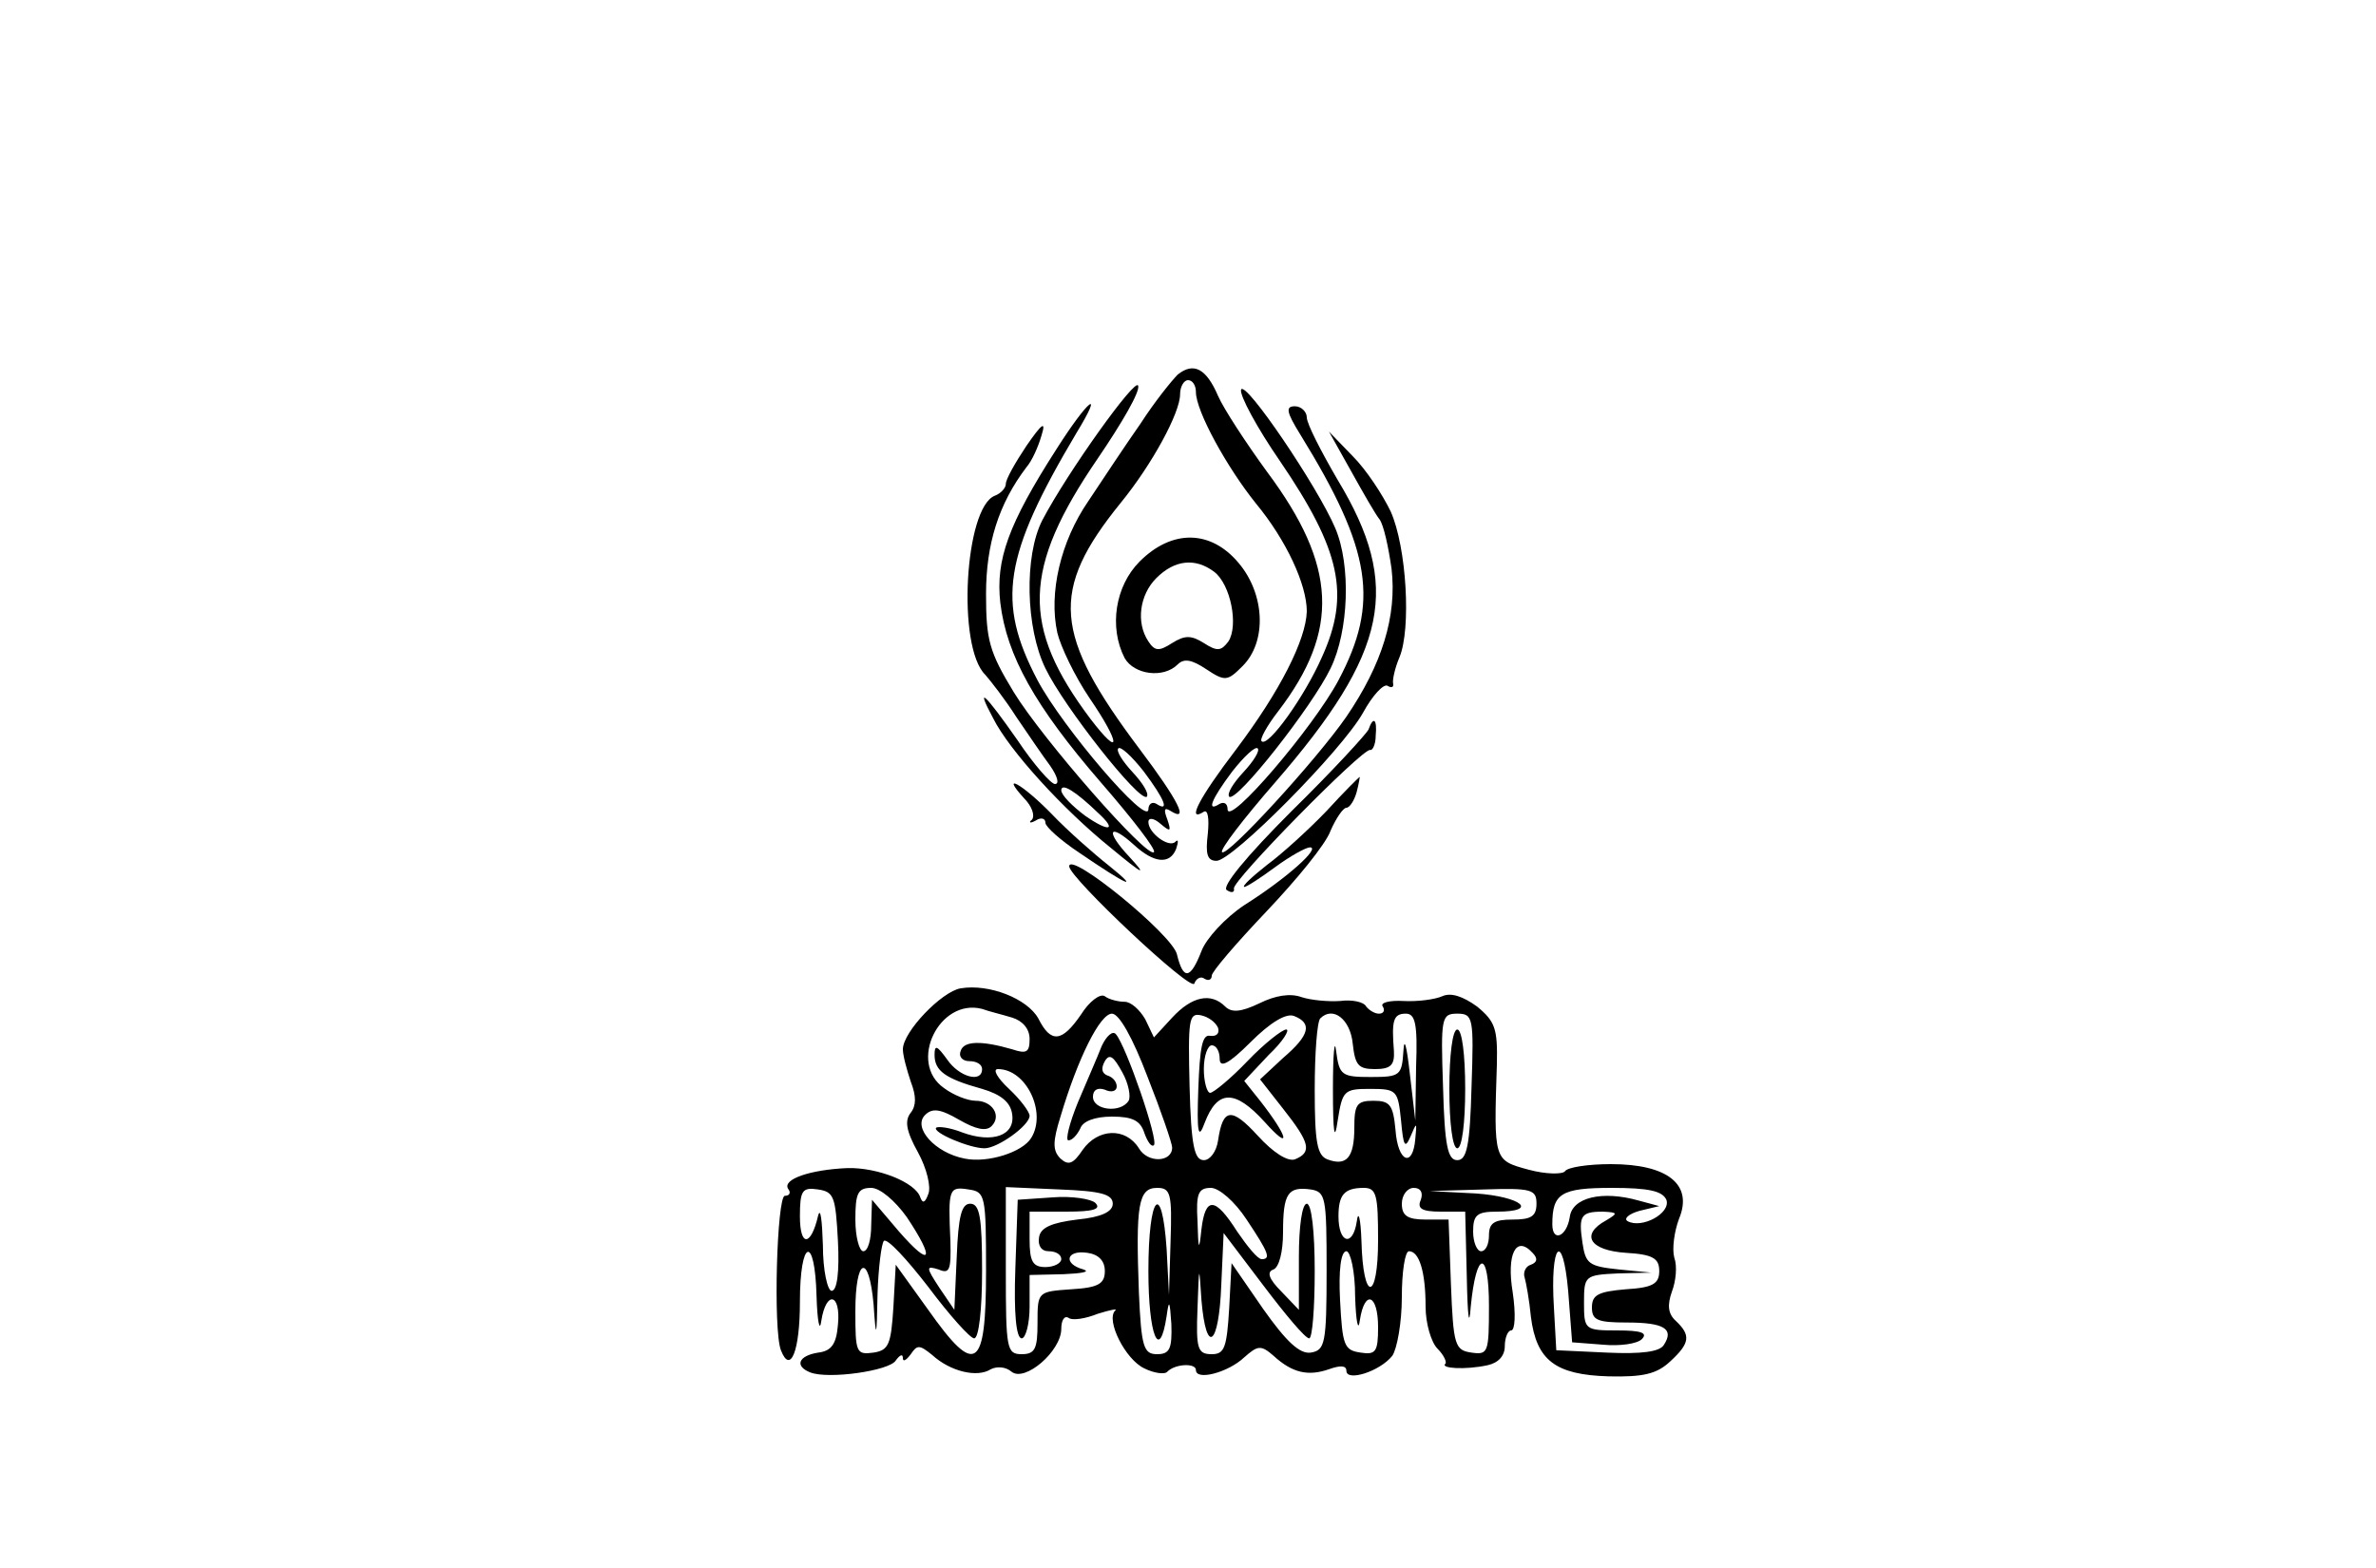 <?xml version="1.0" standalone="no"?>
<!DOCTYPE svg PUBLIC "-//W3C//DTD SVG 20010904//EN"
 "http://www.w3.org/TR/2001/REC-SVG-20010904/DTD/svg10.dtd">
<svg version="1.0" xmlns="http://www.w3.org/2000/svg"
 width="300pt" height="198pt" viewBox="0 0 300 198"
 preserveAspectRatio="xMidYMid meet">
<g transform="translate(0,198) scale(0.1,-0.1)"
fill="#000000" stroke="none">
<path d="M1487 1507 c-7 -7 -29 -34 -47 -62 -19 -27 -48 -71 -66 -98 -35 -51
-50 -116 -39 -166 4 -17 22 -55 41 -83 39 -57 40 -77 1 -26 -88 117 -86 190 9
329 30 44 54 85 51 92 -3 11 -89 -109 -121 -170 -23 -45 -21 -136 4 -187 23
-48 119 -170 128 -162 3 4 -5 17 -18 31 -13 14 -21 27 -18 30 3 3 17 -10 32
-29 27 -36 33 -52 16 -41 -5 3 -10 0 -10 -7 -1 -22 -108 103 -140 163 -52 99
-43 157 49 312 36 59 15 43 -25 -20 -61 -95 -77 -140 -71 -194 8 -67 44 -131
127 -227 40 -46 70 -85 67 -88 -8 -9 -141 143 -177 202 -31 51 -35 66 -35 124
0 63 16 114 51 160 7 8 15 26 19 40 6 19 1 16 -19 -13 -14 -21 -26 -42 -26
-48 0 -5 -6 -12 -14 -15 -38 -15 -48 -191 -12 -226 7 -8 25 -31 39 -53 15 -22
34 -50 43 -62 9 -13 12 -23 6 -23 -5 0 -27 25 -47 55 -42 60 -54 71 -31 28 20
-40 88 -115 149 -164 41 -34 46 -36 23 -11 -31 33 -26 44 6 15 25 -23 45 -25
53 -5 3 9 3 13 -1 9 -8 -8 -34 11 -34 25 0 6 7 5 15 -2 13 -11 14 -10 9 5 -5
13 -4 16 4 11 24 -15 10 13 -39 78 -109 145 -114 200 -24 311 40 49 75 114 75
137 0 10 5 18 10 18 6 0 10 -7 10 -15 0 -24 39 -95 76 -141 38 -46 64 -102 64
-136 -1 -36 -34 -101 -89 -174 -48 -63 -63 -93 -41 -79 5 3 7 -8 5 -28 -3 -25
-1 -34 11 -34 20 0 158 139 185 187 12 22 26 37 31 34 5 -3 8 -2 7 3 -1 4 2
19 8 33 15 36 9 139 -11 184 -10 21 -31 53 -48 70 l-30 31 28 -50 c15 -27 31
-55 36 -61 5 -7 11 -34 15 -62 7 -60 -12 -121 -57 -187 -38 -55 -151 -178
-157 -171 -3 3 27 42 67 88 143 165 160 248 79 382 -21 36 -39 71 -39 79 0 7
-7 14 -15 14 -12 0 -11 -7 7 -36 90 -146 100 -212 48 -310 -32 -60 -139 -185
-140 -163 0 7 -4 10 -10 7 -17 -11 -11 5 16 41 15 19 29 32 32 29 3 -3 -5 -16
-18 -30 -13 -14 -21 -27 -18 -31 9 -8 105 114 128 162 23 47 26 130 6 177 -22
52 -114 188 -119 175 -2 -7 20 -48 49 -90 77 -113 89 -169 53 -248 -22 -50
-68 -114 -76 -106 -3 2 7 20 21 38 78 102 74 184 -14 302 -27 37 -55 80 -62
96 -15 35 -31 43 -51 27z m-100 -554 c24 -22 13 -24 -17 -3 -16 12 -30 26 -30
32 0 10 18 -1 47 -29z"/>
<path d="M1439 1271 c-31 -31 -39 -83 -19 -122 12 -21 49 -26 67 -8 8 8 18 6
36 -6 24 -16 27 -15 46 4 31 31 28 91 -5 130 -35 42 -84 43 -125 2z m94 -13
c21 -16 31 -68 18 -88 -9 -12 -14 -13 -31 -2 -16 10 -24 10 -40 0 -17 -11 -22
-10 -30 2 -16 24 -11 59 10 80 23 23 49 26 73 8z"/>
<path d="M1728 1059 c-2 -5 -45 -52 -97 -103 -58 -58 -89 -96 -82 -100 6 -4
10 -3 9 2 -3 9 162 177 172 175 3 -1 7 7 7 18 2 21 -3 25 -9 8z"/>
<path d="M1675 956 c-22 -23 -56 -54 -75 -68 -19 -15 -32 -27 -29 -28 3 0 20
11 39 25 19 14 39 25 44 25 14 0 -29 -39 -83 -73 -24 -16 -48 -42 -54 -58 -14
-36 -23 -37 -31 -4 -6 25 -136 131 -136 111 0 -14 154 -159 158 -148 2 6 8 10
13 6 5 -3 9 -1 9 4 0 5 31 41 69 81 38 40 75 85 81 102 7 16 16 29 20 29 4 0
10 9 13 20 3 11 4 20 4 19 -1 0 -20 -19 -42 -43z"/>
<path d="M1293 972 c10 -10 14 -22 10 -27 -5 -4 -2 -5 5 -1 6 4 12 3 12 -3 0
-5 19 -22 43 -38 60 -41 78 -49 37 -16 -19 15 -52 44 -72 65 -37 38 -66 54
-35 20z"/>
<path d="M1213 732 c-24 -4 -73 -55 -73 -77 0 -8 5 -26 10 -41 7 -18 7 -30 0
-39 -8 -10 -6 -23 9 -50 11 -20 17 -44 13 -53 -4 -11 -7 -12 -10 -4 -6 19 -54
38 -92 37 -47 -2 -82 -14 -75 -26 4 -5 2 -9 -4 -9 -10 0 -15 -169 -5 -195 12
-31 24 -1 24 61 0 80 19 86 21 7 1 -32 4 -46 6 -31 6 39 25 35 21 -5 -2 -24
-8 -33 -25 -35 -25 -4 -30 -17 -10 -25 23 -9 100 2 108 15 5 7 9 9 9 3 0 -5 4
-3 10 5 8 12 11 12 27 -1 23 -21 57 -29 74 -18 8 4 19 3 26 -3 17 -14 63 26
63 54 0 11 4 17 9 14 5 -4 22 -1 37 5 16 5 26 7 22 4 -12 -12 13 -62 37 -73
12 -6 26 -8 29 -4 10 10 36 11 36 2 0 -14 41 -3 61 16 17 15 21 16 37 2 24
-22 44 -26 70 -17 14 5 22 5 22 -2 0 -14 42 -1 58 19 6 9 12 42 12 74 0 32 4
58 9 58 13 0 21 -26 21 -70 0 -21 7 -45 15 -53 8 -8 12 -17 10 -19 -7 -6 25
-8 53 -2 14 3 22 12 22 24 0 11 4 20 8 20 5 0 6 21 2 48 -8 48 4 73 25 50 7
-7 6 -12 -2 -15 -7 -2 -10 -10 -8 -16 2 -7 6 -29 8 -50 7 -55 31 -73 98 -75
44 -1 61 3 78 19 25 23 26 33 7 51 -10 9 -11 20 -5 37 5 13 7 32 3 43 -3 11 0
33 6 49 18 43 -14 69 -86 69 -29 0 -55 -4 -58 -9 -3 -4 -24 -4 -46 2 -44 12
-44 11 -40 133 1 45 -2 54 -25 73 -18 13 -33 18 -44 13 -9 -4 -31 -7 -49 -6
-17 1 -30 -2 -26 -7 3 -5 1 -9 -5 -9 -5 0 -12 4 -16 9 -3 6 -18 9 -33 7 -15
-1 -37 1 -49 5 -14 5 -33 2 -53 -8 -23 -11 -35 -12 -43 -4 -18 18 -42 13 -67
-14 l-23 -25 -11 23 c-7 12 -18 22 -26 22 -8 0 -20 3 -25 7 -6 4 -20 -7 -30
-23 -24 -35 -38 -37 -54 -5 -14 25 -62 44 -98 38z m65 -37 c13 -4 22 -14 22
-27 0 -17 -4 -19 -22 -13 -38 11 -61 11 -65 -2 -3 -7 2 -13 11 -13 9 0 16 -4
16 -10 0 -18 -29 -10 -44 12 -13 18 -16 19 -16 6 0 -20 13 -30 60 -43 24 -7
36 -17 38 -32 4 -27 -25 -37 -63 -23 -15 6 -30 8 -33 6 -5 -6 42 -26 61 -26
17 0 57 29 57 41 0 5 -12 21 -26 34 -15 14 -21 25 -14 25 36 0 62 -55 42 -87
-11 -18 -55 -32 -84 -26 -37 7 -66 39 -50 55 9 9 19 8 43 -6 21 -12 34 -15 41
-8 13 13 1 32 -20 32 -10 0 -28 7 -40 16 -46 32 -6 114 48 100 8 -3 25 -7 38
-11z m171 -75 c17 -43 31 -84 31 -89 0 -19 -31 -20 -42 -1 -17 27 -52 25 -71
-2 -12 -18 -18 -20 -28 -11 -10 10 -10 21 0 53 22 74 50 130 65 130 9 0 26
-30 45 -80z m89 62 c2 -7 -2 -11 -10 -10 -10 2 -13 -14 -15 -67 -2 -56 0 -65
8 -43 16 42 38 43 76 1 34 -38 30 -19 -6 27 l-20 25 31 33 c18 17 27 32 22 32
-5 0 -28 -18 -49 -40 -21 -22 -43 -40 -47 -40 -4 0 -8 14 -8 30 0 17 5 30 10
30 6 0 10 -8 10 -17 0 -12 11 -7 39 21 25 25 45 37 55 33 23 -9 20 -24 -14
-53 l-29 -27 29 -37 c34 -43 37 -55 15 -64 -9 -3 -27 8 -47 30 -33 36 -44 35
-50 -6 -2 -14 -10 -25 -18 -25 -12 0 -16 18 -18 93 -2 84 -1 93 14 90 10 -2
19 -9 22 -16z m170 -20 c3 -27 7 -32 28 -32 20 0 25 5 24 23 -3 38 -1 47 15
47 12 0 15 -13 13 -67 l-1 -68 -7 60 c-4 35 -7 46 -8 28 -2 -31 -4 -33 -41
-33 -37 0 -40 2 -44 33 -2 17 -4 -4 -4 -48 0 -56 2 -68 6 -40 6 38 8 40 41 40
34 0 35 -2 39 -40 3 -33 5 -36 12 -20 8 19 8 18 6 -3 -3 -37 -22 -30 -25 11
-3 32 -7 37 -28 37 -21 0 -24 -5 -24 -34 0 -38 -10 -49 -34 -40 -13 5 -16 22
-16 88 0 46 3 86 7 90 16 16 38 -1 41 -32z m150 -54 c-2 -75 -6 -93 -18 -93
-12 0 -16 18 -18 93 -3 87 -2 92 18 92 20 0 21 -5 18 -92z m-800 -195 c2 -39
-1 -63 -8 -63 -5 0 -11 25 -11 58 -1 31 -3 48 -6 37 -9 -39 -23 -40 -23 -1 0
33 3 37 23 34 20 -3 22 -9 25 -65z m87 30 c36 -54 31 -65 -10 -18 l-34 40 -1
-32 c0 -18 -4 -33 -10 -33 -5 0 -10 18 -10 40 0 33 3 40 20 40 11 0 30 -16 45
-37z m100 -68 c0 -125 -13 -134 -73 -49 l-41 57 -3 -54 c-3 -47 -6 -54 -25
-57 -22 -3 -23 0 -23 52 0 68 17 75 23 9 3 -45 4 -44 5 13 1 33 5 64 8 67 4 4
29 -23 56 -58 27 -36 53 -65 58 -65 6 0 10 37 10 85 0 68 -3 85 -15 85 -11 0
-15 -16 -17 -67 l-3 -67 -19 28 c-17 26 -17 28 -1 23 14 -6 16 -1 15 36 -3 66
-2 69 23 65 21 -3 22 -7 22 -103z m160 85 c0 -10 -14 -17 -45 -20 -32 -4 -46
-10 -48 -22 -2 -11 3 -18 12 -18 9 0 16 -4 16 -10 0 -5 -9 -10 -20 -10 -16 0
-20 7 -20 35 l0 35 47 0 c33 0 44 3 36 11 -5 5 -30 9 -54 7 l-44 -3 -3 -87
c-2 -56 1 -88 8 -88 5 0 10 18 10 40 l0 40 43 1 c23 1 34 3 25 6 -26 7 -22 25
5 21 14 -2 22 -10 22 -23 0 -16 -8 -21 -42 -23 -43 -3 -43 -3 -43 -43 0 -32
-3 -39 -20 -39 -19 0 -20 7 -20 105 l0 106 68 -3 c52 -2 67 -6 67 -18z m73
-47 l-2 -68 -3 58 c-6 88 -23 68 -23 -28 0 -81 14 -116 23 -57 3 22 4 20 6
-10 1 -31 -2 -38 -18 -38 -17 0 -20 9 -23 78 -4 110 -1 132 23 132 17 0 19 -7
17 -67z m96 27 c28 -42 31 -50 19 -50 -5 0 -18 16 -31 35 -28 44 -40 44 -45 3
-3 -29 -4 -27 -5 10 -2 35 1 42 17 42 10 0 30 -17 45 -40z m101 -65 c0 -92 -2
-100 -20 -103 -14 -2 -31 14 -60 55 l-40 58 -3 -57 c-3 -50 -6 -58 -22 -58
-18 0 -20 7 -18 58 2 56 2 56 5 10 6 -70 22 -58 25 19 l3 66 50 -66 c28 -37
53 -67 58 -67 4 0 7 38 7 85 0 50 -4 85 -10 85 -6 0 -10 -29 -10 -67 l0 -67
-22 23 c-16 16 -19 25 -10 28 7 3 12 22 12 47 0 49 6 58 35 54 19 -3 20 -10
20 -103z m65 39 c0 -78 -19 -79 -21 -1 -1 29 -4 40 -6 24 -5 -32 -23 -27 -23
7 0 27 7 36 32 36 16 0 18 -9 18 -66z m54 51 c-5 -11 1 -15 25 -15 l31 0 2
-82 c1 -51 3 -66 5 -38 7 72 23 73 23 1 0 -59 -1 -62 -22 -59 -21 3 -23 9 -26
86 l-3 82 -29 0 c-23 0 -30 5 -30 20 0 11 7 20 15 20 9 0 12 -6 9 -15z m146
-5 c0 -16 -7 -20 -30 -20 -23 0 -30 -4 -30 -20 0 -11 -4 -20 -10 -20 -5 0 -10
11 -10 25 0 21 5 25 30 25 54 0 31 19 -27 23 l-58 3 68 2 c61 2 67 0 67 -18z
m164 5 c6 -17 -31 -37 -49 -27 -5 3 1 9 15 13 l25 6 -26 7 c-46 13 -84 4 -87
-21 -4 -25 -22 -32 -22 -9 0 39 11 46 75 46 47 0 64 -4 69 -15z m-76 -26 c-33
-18 -21 -38 25 -41 34 -2 42 -7 42 -23 0 -16 -8 -21 -42 -23 -35 -3 -43 -7
-43 -23 0 -16 7 -19 44 -19 47 0 60 -8 47 -28 -5 -9 -28 -12 -72 -10 l-64 3
-3 54 c-5 80 11 99 18 21 l5 -65 39 -3 c21 -2 43 1 49 7 8 8 -1 11 -31 11 -41
0 -42 1 -42 35 0 34 1 35 43 37 l42 1 -41 4 c-38 4 -42 7 -46 34 -5 34 -2 39
26 39 19 -1 19 -2 4 -11z m-317 -96 c1 -32 4 -46 6 -30 6 39 23 33 23 -9 0
-31 -3 -35 -22 -32 -21 3 -23 9 -26 66 -2 38 1 62 8 62 5 0 11 -25 11 -57z"/>
<path d="M1391 659 c-5 -13 -19 -45 -30 -71 -11 -27 -16 -48 -12 -48 5 0 11 7
15 15 3 9 18 15 40 15 26 0 36 -5 41 -21 4 -11 9 -18 12 -15 6 6 -35 125 -48
140 -4 5 -12 -2 -18 -15z m34 -69 c-10 -16 -45 -12 -45 5 0 9 6 12 15 9 8 -4
15 -2 15 4 0 6 -5 12 -12 14 -7 3 -8 9 -3 18 6 10 11 6 22 -14 8 -14 11 -31 8
-36z"/>
<path d="M1830 605 c0 -43 4 -75 10 -75 6 0 10 32 10 75 0 43 -4 75 -10 75 -6
0 -10 -32 -10 -75z"/>
</g>
</svg>
